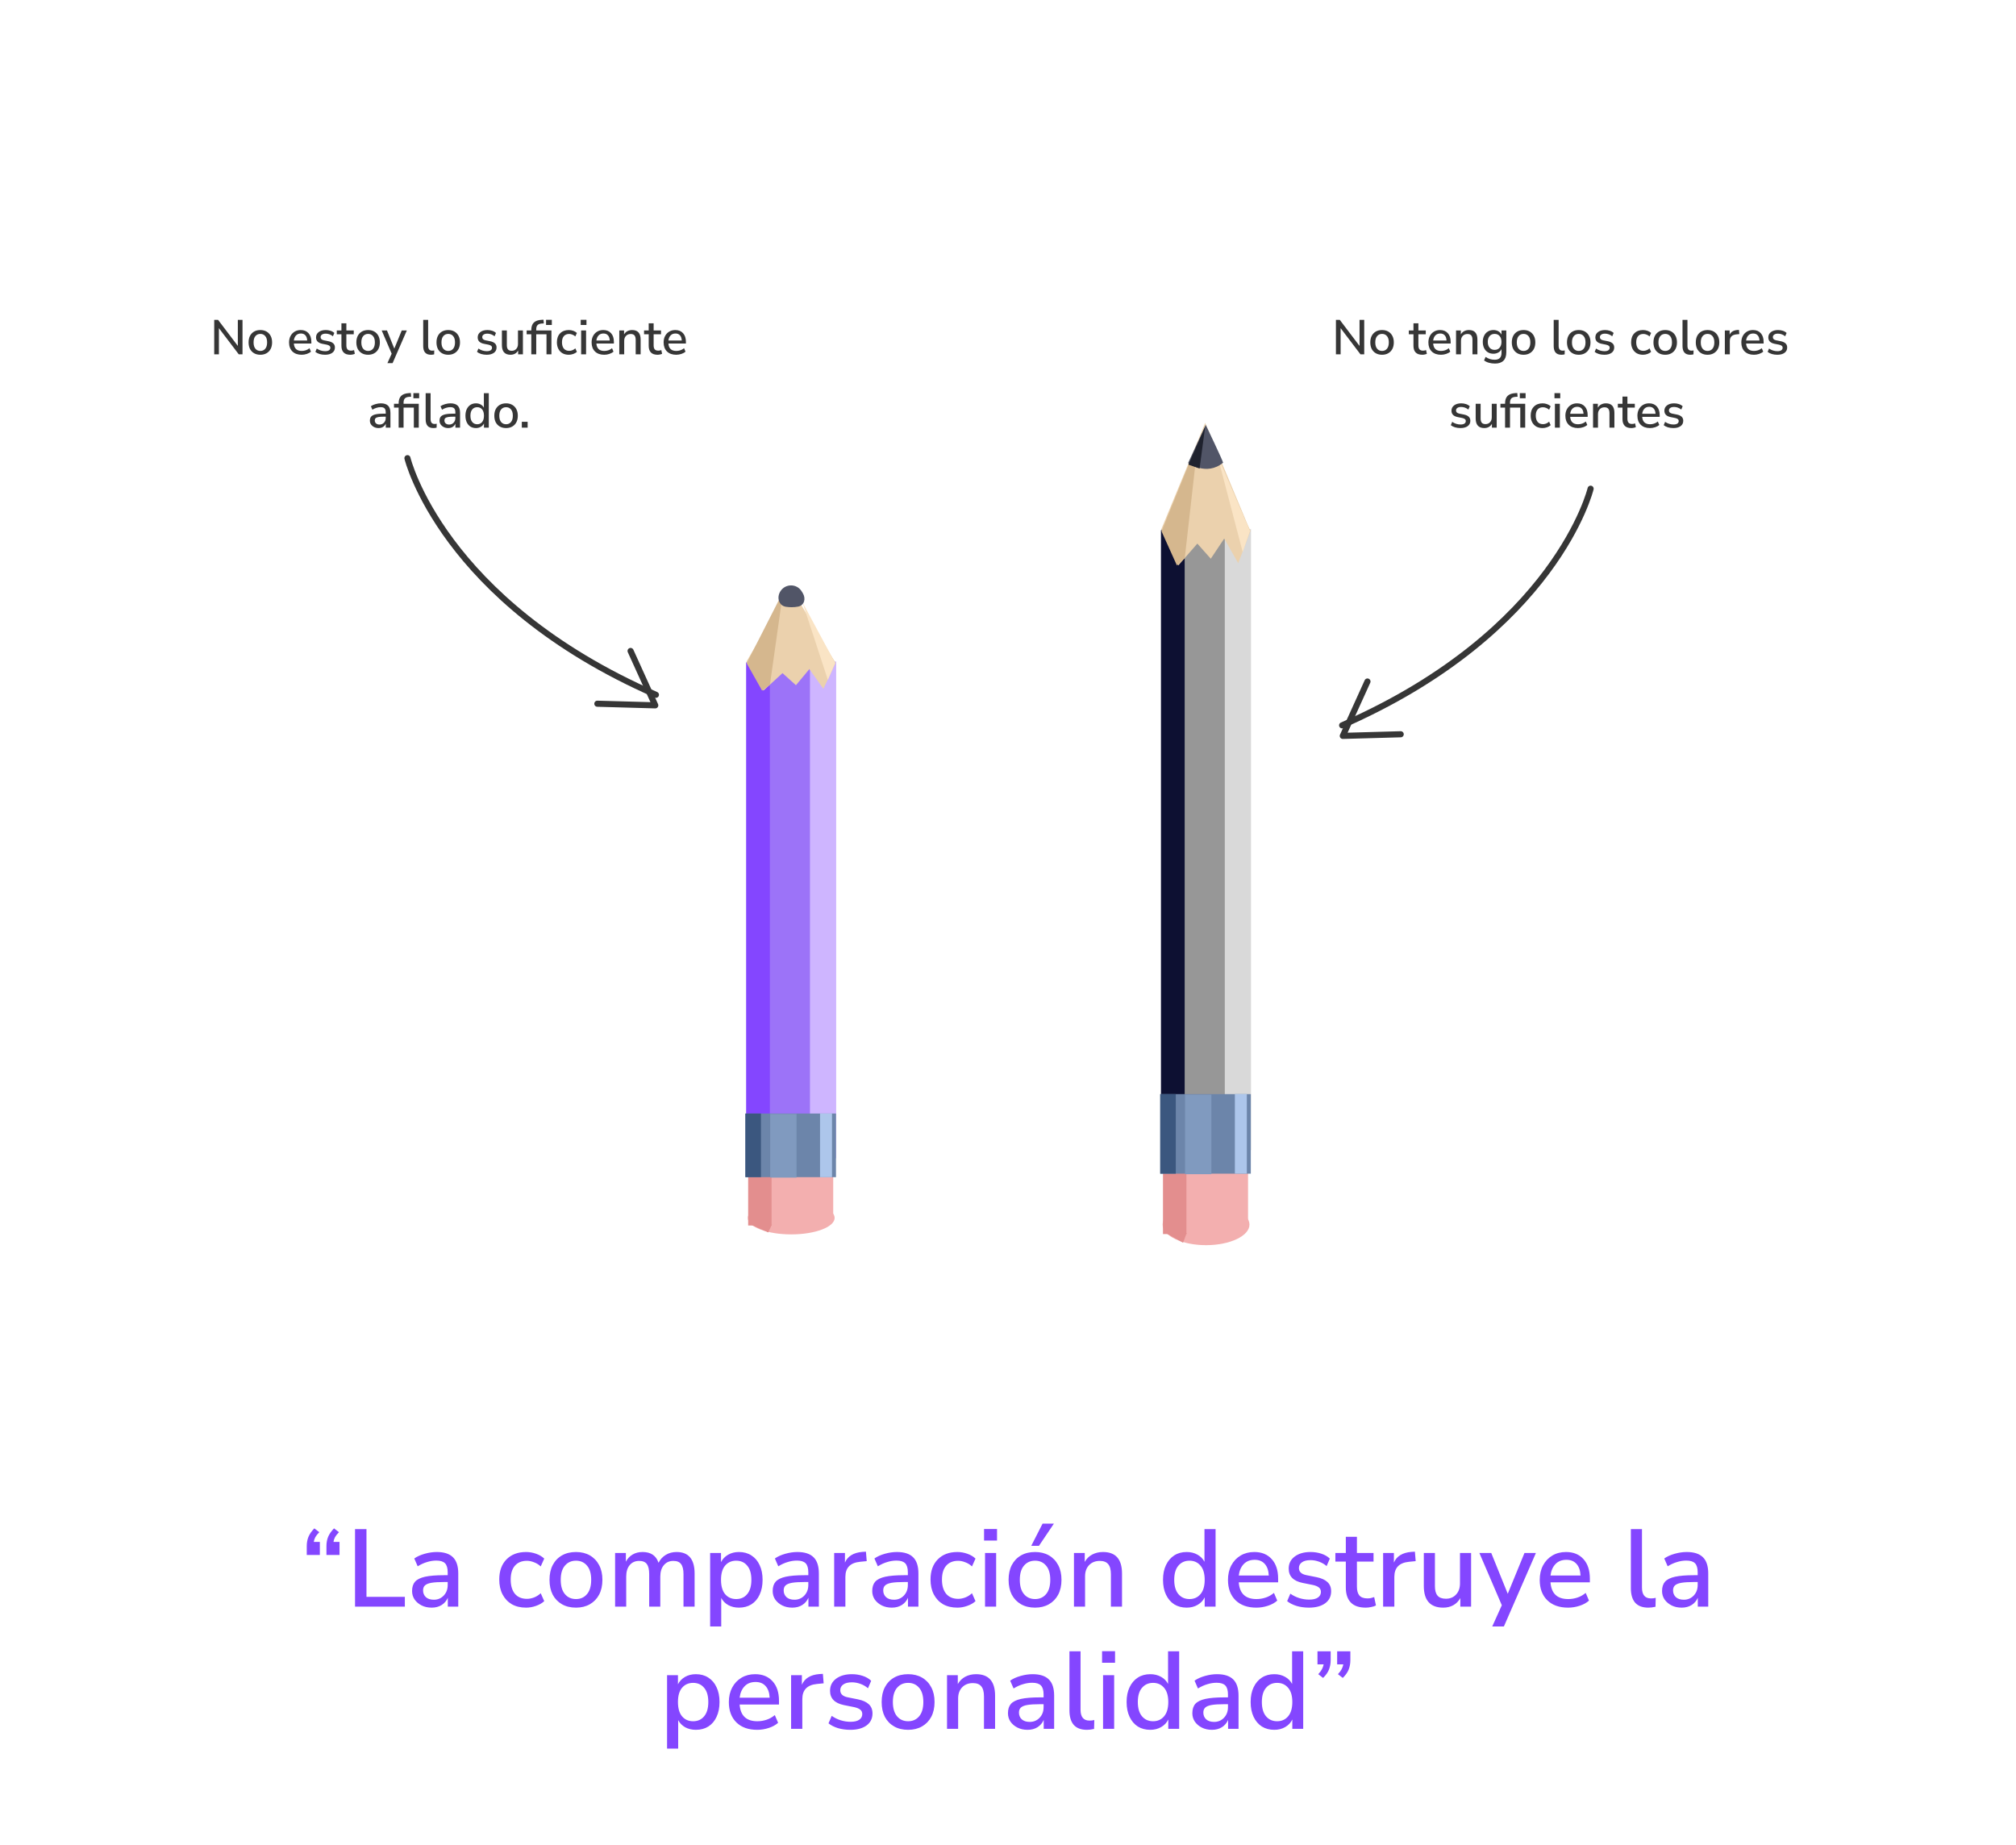 <svg width="330" height="302" viewBox="0 0 330 302" fill="none" xmlns="http://www.w3.org/2000/svg">
<path d="M50.213 254.54V253.082C50.213 252.542 50.303 252.044 50.483 251.588C50.675 251.12 50.999 250.652 51.455 250.184L52.265 250.814C51.977 251.102 51.761 251.372 51.617 251.624C51.485 251.876 51.401 252.134 51.365 252.398H52.355V254.54H50.213ZM53.435 254.54V253.082C53.435 252.542 53.525 252.044 53.705 251.588C53.897 251.12 54.221 250.652 54.677 250.184L55.487 250.814C55.199 251.102 54.983 251.372 54.839 251.624C54.707 251.876 54.623 252.134 54.587 252.398H55.577V254.54H53.435ZM58.116 263V250.31H59.988V261.398H66.27V263H58.116ZM70.657 263.162C70.045 263.162 69.499 263.042 69.019 262.802C68.539 262.562 68.155 262.238 67.867 261.83C67.591 261.422 67.453 260.96 67.453 260.444C67.453 259.796 67.615 259.286 67.939 258.914C68.275 258.542 68.821 258.272 69.577 258.104C70.345 257.936 71.377 257.852 72.673 257.852H73.285V257.384C73.285 256.7 73.141 256.208 72.853 255.908C72.565 255.608 72.091 255.458 71.431 255.458C70.927 255.458 70.423 255.536 69.919 255.692C69.415 255.836 68.899 256.07 68.371 256.394L67.813 255.116C68.269 254.792 68.839 254.534 69.523 254.342C70.207 254.15 70.861 254.054 71.485 254.054C72.685 254.054 73.573 254.342 74.149 254.918C74.725 255.482 75.013 256.37 75.013 257.582V263H73.303V261.542C73.087 262.046 72.751 262.442 72.295 262.73C71.839 263.018 71.293 263.162 70.657 263.162ZM71.017 261.866C71.665 261.866 72.205 261.638 72.637 261.182C73.069 260.726 73.285 260.15 73.285 259.454V258.968H72.691C71.815 258.968 71.125 259.01 70.621 259.094C70.129 259.178 69.775 259.322 69.559 259.526C69.355 259.718 69.253 259.988 69.253 260.336C69.253 260.792 69.409 261.164 69.721 261.452C70.033 261.728 70.465 261.866 71.017 261.866ZM86.116 263.162C85.216 263.162 84.436 262.976 83.776 262.604C83.128 262.22 82.624 261.686 82.264 261.002C81.904 260.306 81.724 259.49 81.724 258.554C81.724 257.162 82.12 256.064 82.912 255.26C83.704 254.456 84.772 254.054 86.116 254.054C86.668 254.054 87.214 254.15 87.754 254.342C88.294 254.534 88.738 254.798 89.086 255.134L88.51 256.412C88.174 256.1 87.802 255.872 87.394 255.728C86.998 255.572 86.62 255.494 86.26 255.494C85.408 255.494 84.748 255.764 84.28 256.304C83.824 256.832 83.596 257.588 83.596 258.572C83.596 259.556 83.824 260.33 84.28 260.894C84.748 261.446 85.408 261.722 86.26 261.722C86.62 261.722 86.998 261.65 87.394 261.506C87.802 261.35 88.174 261.116 88.51 260.804L89.086 262.1C88.738 262.424 88.288 262.682 87.736 262.874C87.196 263.066 86.656 263.162 86.116 263.162ZM94.288 263.162C93.4 263.162 92.632 262.976 91.984 262.604C91.336 262.232 90.832 261.71 90.472 261.038C90.124 260.354 89.95 259.544 89.95 258.608C89.95 257.672 90.124 256.868 90.472 256.196C90.832 255.512 91.336 254.984 91.984 254.612C92.632 254.24 93.4 254.054 94.288 254.054C95.152 254.054 95.908 254.24 96.556 254.612C97.204 254.984 97.708 255.512 98.068 256.196C98.428 256.868 98.608 257.672 98.608 258.608C98.608 259.544 98.428 260.354 98.068 261.038C97.708 261.71 97.204 262.232 96.556 262.604C95.908 262.976 95.152 263.162 94.288 263.162ZM94.288 261.758C95.032 261.758 95.632 261.488 96.088 260.948C96.544 260.408 96.772 259.628 96.772 258.608C96.772 257.588 96.544 256.814 96.088 256.286C95.632 255.746 95.032 255.476 94.288 255.476C93.532 255.476 92.926 255.746 92.47 256.286C92.014 256.814 91.786 257.588 91.786 258.608C91.786 259.628 92.014 260.408 92.47 260.948C92.926 261.488 93.532 261.758 94.288 261.758ZM100.686 263V254.216H102.45V255.638C102.714 255.134 103.08 254.744 103.548 254.468C104.016 254.192 104.562 254.054 105.186 254.054C106.53 254.054 107.4 254.642 107.796 255.818C108.072 255.266 108.468 254.834 108.984 254.522C109.5 254.21 110.088 254.054 110.748 254.054C112.716 254.054 113.7 255.23 113.7 257.582V263H111.882V257.672C111.882 256.928 111.75 256.382 111.486 256.034C111.234 255.686 110.814 255.512 110.226 255.512C109.566 255.512 109.044 255.746 108.66 256.214C108.276 256.67 108.084 257.294 108.084 258.086V263H106.266V257.672C106.266 256.928 106.14 256.382 105.888 256.034C105.636 255.686 105.216 255.512 104.628 255.512C103.968 255.512 103.446 255.746 103.062 256.214C102.69 256.67 102.504 257.294 102.504 258.086V263H100.686ZM116.242 266.24V254.216H118.024V255.71C118.276 255.206 118.66 254.804 119.176 254.504C119.692 254.204 120.286 254.054 120.958 254.054C121.738 254.054 122.416 254.24 122.992 254.612C123.58 254.984 124.03 255.512 124.342 256.196C124.666 256.868 124.828 257.672 124.828 258.608C124.828 259.544 124.666 260.354 124.342 261.038C124.03 261.722 123.58 262.25 122.992 262.622C122.416 262.982 121.738 263.162 120.958 263.162C120.31 263.162 119.728 263.024 119.212 262.748C118.708 262.46 118.324 262.07 118.06 261.578V266.24H116.242ZM120.508 261.758C121.264 261.758 121.864 261.488 122.308 260.948C122.764 260.408 122.992 259.628 122.992 258.608C122.992 257.588 122.764 256.814 122.308 256.286C121.864 255.746 121.264 255.476 120.508 255.476C119.752 255.476 119.146 255.746 118.69 256.286C118.246 256.814 118.024 257.588 118.024 258.608C118.024 259.628 118.246 260.408 118.69 260.948C119.146 261.488 119.752 261.758 120.508 261.758ZM129.685 263.162C129.073 263.162 128.527 263.042 128.047 262.802C127.567 262.562 127.183 262.238 126.895 261.83C126.619 261.422 126.481 260.96 126.481 260.444C126.481 259.796 126.643 259.286 126.967 258.914C127.303 258.542 127.849 258.272 128.605 258.104C129.373 257.936 130.405 257.852 131.701 257.852H132.313V257.384C132.313 256.7 132.169 256.208 131.881 255.908C131.593 255.608 131.119 255.458 130.459 255.458C129.955 255.458 129.451 255.536 128.947 255.692C128.443 255.836 127.927 256.07 127.399 256.394L126.841 255.116C127.297 254.792 127.867 254.534 128.551 254.342C129.235 254.15 129.889 254.054 130.513 254.054C131.713 254.054 132.601 254.342 133.177 254.918C133.753 255.482 134.041 256.37 134.041 257.582V263H132.331V261.542C132.115 262.046 131.779 262.442 131.323 262.73C130.867 263.018 130.321 263.162 129.685 263.162ZM130.045 261.866C130.693 261.866 131.233 261.638 131.665 261.182C132.097 260.726 132.313 260.15 132.313 259.454V258.968H131.719C130.843 258.968 130.153 259.01 129.649 259.094C129.157 259.178 128.803 259.322 128.587 259.526C128.383 259.718 128.281 259.988 128.281 260.336C128.281 260.792 128.437 261.164 128.749 261.452C129.061 261.728 129.493 261.866 130.045 261.866ZM136.545 263V254.216H138.309V255.782C138.765 254.738 139.713 254.156 141.153 254.036L141.747 254L141.873 255.548L140.775 255.656C139.179 255.812 138.381 256.634 138.381 258.122V263H136.545ZM145.98 263.162C145.368 263.162 144.822 263.042 144.342 262.802C143.862 262.562 143.478 262.238 143.19 261.83C142.914 261.422 142.776 260.96 142.776 260.444C142.776 259.796 142.938 259.286 143.262 258.914C143.598 258.542 144.144 258.272 144.9 258.104C145.668 257.936 146.7 257.852 147.996 257.852H148.608V257.384C148.608 256.7 148.464 256.208 148.176 255.908C147.888 255.608 147.414 255.458 146.754 255.458C146.25 255.458 145.746 255.536 145.242 255.692C144.738 255.836 144.222 256.07 143.694 256.394L143.136 255.116C143.592 254.792 144.162 254.534 144.846 254.342C145.53 254.15 146.184 254.054 146.808 254.054C148.008 254.054 148.896 254.342 149.472 254.918C150.048 255.482 150.336 256.37 150.336 257.582V263H148.626V261.542C148.41 262.046 148.074 262.442 147.618 262.73C147.162 263.018 146.616 263.162 145.98 263.162ZM146.34 261.866C146.988 261.866 147.528 261.638 147.96 261.182C148.392 260.726 148.608 260.15 148.608 259.454V258.968H148.014C147.138 258.968 146.448 259.01 145.944 259.094C145.452 259.178 145.098 259.322 144.882 259.526C144.678 259.718 144.576 259.988 144.576 260.336C144.576 260.792 144.732 261.164 145.044 261.452C145.356 261.728 145.788 261.866 146.34 261.866ZM156.71 263.162C155.81 263.162 155.03 262.976 154.37 262.604C153.722 262.22 153.218 261.686 152.858 261.002C152.498 260.306 152.318 259.49 152.318 258.554C152.318 257.162 152.714 256.064 153.506 255.26C154.298 254.456 155.366 254.054 156.71 254.054C157.262 254.054 157.808 254.15 158.348 254.342C158.888 254.534 159.332 254.798 159.68 255.134L159.104 256.412C158.768 256.1 158.396 255.872 157.988 255.728C157.592 255.572 157.214 255.494 156.854 255.494C156.002 255.494 155.342 255.764 154.874 256.304C154.418 256.832 154.19 257.588 154.19 258.572C154.19 259.556 154.418 260.33 154.874 260.894C155.342 261.446 156.002 261.722 156.854 261.722C157.214 261.722 157.592 261.65 157.988 261.506C158.396 261.35 158.768 261.116 159.104 260.804L159.68 262.1C159.332 262.424 158.882 262.682 158.33 262.874C157.79 263.066 157.25 263.162 156.71 263.162ZM161.08 252.182V250.292H163.204V252.182H161.08ZM161.242 263V254.216H163.06V263H161.242ZM169.435 263.162C168.547 263.162 167.779 262.976 167.131 262.604C166.483 262.232 165.979 261.71 165.619 261.038C165.271 260.354 165.097 259.544 165.097 258.608C165.097 257.672 165.271 256.868 165.619 256.196C165.979 255.512 166.483 254.984 167.131 254.612C167.779 254.24 168.547 254.054 169.435 254.054C170.299 254.054 171.055 254.24 171.703 254.612C172.351 254.984 172.855 255.512 173.215 256.196C173.575 256.868 173.755 257.672 173.755 258.608C173.755 259.544 173.575 260.354 173.215 261.038C172.855 261.71 172.351 262.232 171.703 262.604C171.055 262.976 170.299 263.162 169.435 263.162ZM169.435 261.758C170.179 261.758 170.779 261.488 171.235 260.948C171.691 260.408 171.919 259.628 171.919 258.608C171.919 257.588 171.691 256.814 171.235 256.286C170.779 255.746 170.179 255.476 169.435 255.476C168.679 255.476 168.073 255.746 167.617 256.286C167.161 256.814 166.933 257.588 166.933 258.608C166.933 259.628 167.161 260.408 167.617 260.948C168.073 261.488 168.679 261.758 169.435 261.758ZM168.805 253.046L170.659 249.41H172.513L170.065 253.046H168.805ZM175.797 263V254.216H177.561V255.674C177.861 255.146 178.269 254.744 178.785 254.468C179.313 254.192 179.901 254.054 180.549 254.054C182.625 254.054 183.663 255.23 183.663 257.582V263H181.845V257.69C181.845 256.934 181.695 256.382 181.395 256.034C181.107 255.686 180.651 255.512 180.027 255.512C179.295 255.512 178.707 255.746 178.263 256.214C177.831 256.67 177.615 257.276 177.615 258.032V263H175.797ZM194.244 263.162C193.476 263.162 192.798 262.982 192.21 262.622C191.634 262.25 191.184 261.722 190.86 261.038C190.536 260.354 190.374 259.544 190.374 258.608C190.374 257.672 190.536 256.868 190.86 256.196C191.184 255.512 191.634 254.984 192.21 254.612C192.786 254.24 193.464 254.054 194.244 254.054C194.904 254.054 195.492 254.198 196.008 254.486C196.524 254.774 196.908 255.164 197.16 255.656V250.31H198.978V263H197.196V261.47C196.944 261.998 196.554 262.412 196.026 262.712C195.51 263.012 194.916 263.162 194.244 263.162ZM194.712 261.758C195.456 261.758 196.056 261.488 196.512 260.948C196.968 260.408 197.196 259.628 197.196 258.608C197.196 257.588 196.968 256.814 196.512 256.286C196.056 255.746 195.456 255.476 194.712 255.476C193.956 255.476 193.35 255.746 192.894 256.286C192.438 256.814 192.21 257.588 192.21 258.608C192.21 259.628 192.438 260.408 192.894 260.948C193.35 261.488 193.956 261.758 194.712 261.758ZM205.653 263.162C204.213 263.162 203.079 262.76 202.251 261.956C201.423 261.14 201.009 260.03 201.009 258.626C201.009 257.726 201.189 256.934 201.549 256.25C201.921 255.554 202.431 255.014 203.079 254.63C203.727 254.246 204.471 254.054 205.311 254.054C206.523 254.054 207.477 254.444 208.173 255.224C208.869 255.992 209.217 257.054 209.217 258.41V259.022H202.773C202.905 260.846 203.871 261.758 205.671 261.758C206.175 261.758 206.667 261.68 207.147 261.524C207.639 261.368 208.101 261.11 208.533 260.75L209.073 262.01C208.677 262.37 208.167 262.652 207.543 262.856C206.919 263.06 206.289 263.162 205.653 263.162ZM205.383 255.332C204.627 255.332 204.027 255.566 203.583 256.034C203.139 256.502 202.869 257.126 202.773 257.906H207.687C207.651 257.09 207.435 256.46 207.039 256.016C206.643 255.56 206.091 255.332 205.383 255.332ZM214.277 263.162C213.557 263.162 212.885 263.072 212.261 262.892C211.637 262.7 211.115 262.436 210.695 262.1L211.217 260.876C211.661 261.188 212.147 261.428 212.675 261.596C213.215 261.764 213.755 261.848 214.295 261.848C214.931 261.848 215.411 261.734 215.735 261.506C216.059 261.278 216.221 260.972 216.221 260.588C216.221 260.276 216.113 260.036 215.897 259.868C215.681 259.688 215.357 259.55 214.925 259.454L213.215 259.112C211.703 258.8 210.947 258.02 210.947 256.772C210.947 255.944 211.277 255.284 211.937 254.792C212.597 254.3 213.461 254.054 214.529 254.054C215.141 254.054 215.723 254.144 216.275 254.324C216.839 254.504 217.307 254.774 217.679 255.134L217.157 256.358C216.797 256.046 216.383 255.806 215.915 255.638C215.447 255.47 214.985 255.386 214.529 255.386C213.905 255.386 213.431 255.506 213.107 255.746C212.783 255.974 212.621 256.286 212.621 256.682C212.621 257.282 213.017 257.666 213.809 257.834L215.519 258.176C216.299 258.332 216.887 258.596 217.283 258.968C217.691 259.34 217.895 259.844 217.895 260.48C217.895 261.32 217.565 261.98 216.905 262.46C216.245 262.928 215.369 263.162 214.277 263.162ZM223.574 263.162C222.47 263.162 221.648 262.88 221.108 262.316C220.568 261.752 220.298 260.936 220.298 259.868V255.62H218.588V254.216H220.298V251.57H222.116V254.216H224.834V255.62H222.116V259.724C222.116 260.36 222.248 260.84 222.512 261.164C222.788 261.488 223.232 261.65 223.844 261.65C224.036 261.65 224.222 261.632 224.402 261.596C224.582 261.548 224.762 261.494 224.942 261.434L225.23 262.802C225.05 262.91 224.798 262.994 224.474 263.054C224.162 263.126 223.862 263.162 223.574 263.162ZM226.404 263V254.216H228.168V255.782C228.624 254.738 229.572 254.156 231.012 254.036L231.606 254L231.732 255.548L230.634 255.656C229.038 255.812 228.24 256.634 228.24 258.122V263H226.404ZM236.251 263.162C234.127 263.162 233.065 261.98 233.065 259.616V254.216H234.883V259.634C234.883 260.342 235.027 260.864 235.315 261.2C235.603 261.536 236.059 261.704 236.683 261.704C237.367 261.704 237.919 261.476 238.339 261.02C238.771 260.564 238.987 259.952 238.987 259.184V254.216H240.805V263H239.041V261.596C238.753 262.112 238.369 262.502 237.889 262.766C237.409 263.03 236.863 263.162 236.251 263.162ZM244.267 266.24L245.833 262.766L242.161 254.216H244.105L246.805 260.894L249.541 254.216H251.413L246.175 266.24H244.267ZM256.682 263.162C255.242 263.162 254.108 262.76 253.28 261.956C252.452 261.14 252.038 260.03 252.038 258.626C252.038 257.726 252.218 256.934 252.578 256.25C252.95 255.554 253.46 255.014 254.108 254.63C254.756 254.246 255.5 254.054 256.34 254.054C257.552 254.054 258.506 254.444 259.202 255.224C259.898 255.992 260.246 257.054 260.246 258.41V259.022H253.802C253.934 260.846 254.9 261.758 256.7 261.758C257.204 261.758 257.696 261.68 258.176 261.524C258.668 261.368 259.13 261.11 259.562 260.75L260.102 262.01C259.706 262.37 259.196 262.652 258.572 262.856C257.948 263.06 257.318 263.162 256.682 263.162ZM256.412 255.332C255.656 255.332 255.056 255.566 254.612 256.034C254.168 256.502 253.898 257.126 253.802 257.906H258.716C258.68 257.09 258.464 256.46 258.068 256.016C257.672 255.56 257.12 255.332 256.412 255.332ZM269.819 263.162C268.859 263.162 268.139 262.892 267.659 262.352C267.191 261.812 266.957 261.02 266.957 259.976V250.31H268.775V259.868C268.775 261.056 269.261 261.65 270.233 261.65C270.377 261.65 270.509 261.644 270.629 261.632C270.761 261.62 270.893 261.596 271.025 261.56L270.989 263.018C270.581 263.114 270.191 263.162 269.819 263.162ZM275.267 263.162C274.655 263.162 274.109 263.042 273.629 262.802C273.149 262.562 272.765 262.238 272.477 261.83C272.201 261.422 272.063 260.96 272.063 260.444C272.063 259.796 272.225 259.286 272.549 258.914C272.885 258.542 273.431 258.272 274.187 258.104C274.955 257.936 275.987 257.852 277.283 257.852H277.895V257.384C277.895 256.7 277.751 256.208 277.463 255.908C277.175 255.608 276.701 255.458 276.041 255.458C275.537 255.458 275.033 255.536 274.529 255.692C274.025 255.836 273.509 256.07 272.981 256.394L272.423 255.116C272.879 254.792 273.449 254.534 274.133 254.342C274.817 254.15 275.471 254.054 276.095 254.054C277.295 254.054 278.183 254.342 278.759 254.918C279.335 255.482 279.623 256.37 279.623 257.582V263H277.913V261.542C277.697 262.046 277.361 262.442 276.905 262.73C276.449 263.018 275.903 263.162 275.267 263.162ZM275.627 261.866C276.275 261.866 276.815 261.638 277.247 261.182C277.679 260.726 277.895 260.15 277.895 259.454V258.968H277.301C276.425 258.968 275.735 259.01 275.231 259.094C274.739 259.178 274.385 259.322 274.169 259.526C273.965 259.718 273.863 259.988 273.863 260.336C273.863 260.792 274.019 261.164 274.331 261.452C274.643 261.728 275.075 261.866 275.627 261.866ZM109.193 286.24V274.216H110.975V275.71C111.227 275.206 111.611 274.804 112.127 274.504C112.643 274.204 113.237 274.054 113.909 274.054C114.689 274.054 115.367 274.24 115.943 274.612C116.531 274.984 116.981 275.512 117.293 276.196C117.617 276.868 117.779 277.672 117.779 278.608C117.779 279.544 117.617 280.354 117.293 281.038C116.981 281.722 116.531 282.25 115.943 282.622C115.367 282.982 114.689 283.162 113.909 283.162C113.261 283.162 112.679 283.024 112.163 282.748C111.659 282.46 111.275 282.07 111.011 281.578V286.24H109.193ZM113.459 281.758C114.215 281.758 114.815 281.488 115.259 280.948C115.715 280.408 115.943 279.628 115.943 278.608C115.943 277.588 115.715 276.814 115.259 276.286C114.815 275.746 114.215 275.476 113.459 275.476C112.703 275.476 112.097 275.746 111.641 276.286C111.197 276.814 110.975 277.588 110.975 278.608C110.975 279.628 111.197 280.408 111.641 280.948C112.097 281.488 112.703 281.758 113.459 281.758ZM123.95 283.162C122.51 283.162 121.376 282.76 120.548 281.956C119.72 281.14 119.306 280.03 119.306 278.626C119.306 277.726 119.486 276.934 119.846 276.25C120.218 275.554 120.728 275.014 121.376 274.63C122.024 274.246 122.768 274.054 123.608 274.054C124.82 274.054 125.774 274.444 126.47 275.224C127.166 275.992 127.514 277.054 127.514 278.41V279.022H121.07C121.202 280.846 122.168 281.758 123.968 281.758C124.472 281.758 124.964 281.68 125.444 281.524C125.936 281.368 126.398 281.11 126.83 280.75L127.37 282.01C126.974 282.37 126.464 282.652 125.84 282.856C125.216 283.06 124.586 283.162 123.95 283.162ZM123.68 275.332C122.924 275.332 122.324 275.566 121.88 276.034C121.436 276.502 121.166 277.126 121.07 277.906H125.984C125.948 277.09 125.732 276.46 125.336 276.016C124.94 275.56 124.388 275.332 123.68 275.332ZM129.496 283V274.216H131.26V275.782C131.716 274.738 132.664 274.156 134.104 274.036L134.698 274L134.824 275.548L133.726 275.656C132.13 275.812 131.332 276.634 131.332 278.122V283H129.496ZM139.201 283.162C138.481 283.162 137.809 283.072 137.185 282.892C136.561 282.7 136.039 282.436 135.619 282.1L136.141 280.876C136.585 281.188 137.071 281.428 137.599 281.596C138.139 281.764 138.679 281.848 139.219 281.848C139.855 281.848 140.335 281.734 140.659 281.506C140.983 281.278 141.145 280.972 141.145 280.588C141.145 280.276 141.037 280.036 140.821 279.868C140.605 279.688 140.281 279.55 139.849 279.454L138.139 279.112C136.627 278.8 135.871 278.02 135.871 276.772C135.871 275.944 136.201 275.284 136.861 274.792C137.521 274.3 138.385 274.054 139.453 274.054C140.065 274.054 140.647 274.144 141.199 274.324C141.763 274.504 142.231 274.774 142.603 275.134L142.081 276.358C141.721 276.046 141.307 275.806 140.839 275.638C140.371 275.47 139.909 275.386 139.453 275.386C138.829 275.386 138.355 275.506 138.031 275.746C137.707 275.974 137.545 276.286 137.545 276.682C137.545 277.282 137.941 277.666 138.733 277.834L140.443 278.176C141.223 278.332 141.811 278.596 142.207 278.968C142.615 279.34 142.819 279.844 142.819 280.48C142.819 281.32 142.489 281.98 141.829 282.46C141.169 282.928 140.293 283.162 139.201 283.162ZM148.657 283.162C147.769 283.162 147.001 282.976 146.353 282.604C145.705 282.232 145.201 281.71 144.841 281.038C144.493 280.354 144.319 279.544 144.319 278.608C144.319 277.672 144.493 276.868 144.841 276.196C145.201 275.512 145.705 274.984 146.353 274.612C147.001 274.24 147.769 274.054 148.657 274.054C149.521 274.054 150.277 274.24 150.925 274.612C151.573 274.984 152.077 275.512 152.437 276.196C152.797 276.868 152.977 277.672 152.977 278.608C152.977 279.544 152.797 280.354 152.437 281.038C152.077 281.71 151.573 282.232 150.925 282.604C150.277 282.976 149.521 283.162 148.657 283.162ZM148.657 281.758C149.401 281.758 150.001 281.488 150.457 280.948C150.913 280.408 151.141 279.628 151.141 278.608C151.141 277.588 150.913 276.814 150.457 276.286C150.001 275.746 149.401 275.476 148.657 275.476C147.901 275.476 147.295 275.746 146.839 276.286C146.383 276.814 146.155 277.588 146.155 278.608C146.155 279.628 146.383 280.408 146.839 280.948C147.295 281.488 147.901 281.758 148.657 281.758ZM155.019 283V274.216H156.783V275.674C157.083 275.146 157.491 274.744 158.007 274.468C158.535 274.192 159.123 274.054 159.771 274.054C161.847 274.054 162.885 275.23 162.885 277.582V283H161.067V277.69C161.067 276.934 160.917 276.382 160.617 276.034C160.329 275.686 159.873 275.512 159.249 275.512C158.517 275.512 157.929 275.746 157.485 276.214C157.053 276.67 156.837 277.276 156.837 278.032V283H155.019ZM168.198 283.162C167.586 283.162 167.04 283.042 166.56 282.802C166.08 282.562 165.696 282.238 165.408 281.83C165.132 281.422 164.994 280.96 164.994 280.444C164.994 279.796 165.156 279.286 165.48 278.914C165.816 278.542 166.362 278.272 167.118 278.104C167.886 277.936 168.918 277.852 170.214 277.852H170.826V277.384C170.826 276.7 170.682 276.208 170.394 275.908C170.106 275.608 169.632 275.458 168.972 275.458C168.468 275.458 167.964 275.536 167.46 275.692C166.956 275.836 166.44 276.07 165.912 276.394L165.354 275.116C165.81 274.792 166.38 274.534 167.064 274.342C167.748 274.15 168.402 274.054 169.026 274.054C170.226 274.054 171.114 274.342 171.69 274.918C172.266 275.482 172.554 276.37 172.554 277.582V283H170.844V281.542C170.628 282.046 170.292 282.442 169.836 282.73C169.38 283.018 168.834 283.162 168.198 283.162ZM168.558 281.866C169.206 281.866 169.746 281.638 170.178 281.182C170.61 280.726 170.826 280.15 170.826 279.454V278.968H170.232C169.356 278.968 168.666 279.01 168.162 279.094C167.67 279.178 167.316 279.322 167.1 279.526C166.896 279.718 166.794 279.988 166.794 280.336C166.794 280.792 166.95 281.164 167.262 281.452C167.574 281.728 168.006 281.866 168.558 281.866ZM177.92 283.162C176.96 283.162 176.24 282.892 175.76 282.352C175.292 281.812 175.058 281.02 175.058 279.976V270.31H176.876V279.868C176.876 281.056 177.362 281.65 178.334 281.65C178.478 281.65 178.61 281.644 178.73 281.632C178.862 281.62 178.994 281.596 179.126 281.56L179.09 283.018C178.682 283.114 178.292 283.162 177.92 283.162ZM180.398 272.182V270.292H182.522V272.182H180.398ZM180.56 283V274.216H182.378V283H180.56ZM188.285 283.162C187.517 283.162 186.839 282.982 186.251 282.622C185.675 282.25 185.225 281.722 184.901 281.038C184.577 280.354 184.415 279.544 184.415 278.608C184.415 277.672 184.577 276.868 184.901 276.196C185.225 275.512 185.675 274.984 186.251 274.612C186.827 274.24 187.505 274.054 188.285 274.054C188.945 274.054 189.533 274.198 190.049 274.486C190.565 274.774 190.949 275.164 191.201 275.656V270.31H193.019V283H191.237V281.47C190.985 281.998 190.595 282.412 190.067 282.712C189.551 283.012 188.957 283.162 188.285 283.162ZM188.753 281.758C189.497 281.758 190.097 281.488 190.553 280.948C191.009 280.408 191.237 279.628 191.237 278.608C191.237 277.588 191.009 276.814 190.553 276.286C190.097 275.746 189.497 275.476 188.753 275.476C187.997 275.476 187.391 275.746 186.935 276.286C186.479 276.814 186.251 277.588 186.251 278.608C186.251 279.628 186.479 280.408 186.935 280.948C187.391 281.488 187.997 281.758 188.753 281.758ZM198.38 283.162C197.768 283.162 197.222 283.042 196.742 282.802C196.262 282.562 195.878 282.238 195.59 281.83C195.314 281.422 195.176 280.96 195.176 280.444C195.176 279.796 195.338 279.286 195.662 278.914C195.998 278.542 196.544 278.272 197.3 278.104C198.068 277.936 199.1 277.852 200.396 277.852H201.008V277.384C201.008 276.7 200.864 276.208 200.576 275.908C200.288 275.608 199.814 275.458 199.154 275.458C198.65 275.458 198.146 275.536 197.642 275.692C197.138 275.836 196.622 276.07 196.094 276.394L195.536 275.116C195.992 274.792 196.562 274.534 197.246 274.342C197.93 274.15 198.584 274.054 199.208 274.054C200.408 274.054 201.296 274.342 201.872 274.918C202.448 275.482 202.736 276.37 202.736 277.582V283H201.026V281.542C200.81 282.046 200.474 282.442 200.018 282.73C199.562 283.018 199.016 283.162 198.38 283.162ZM198.74 281.866C199.388 281.866 199.928 281.638 200.36 281.182C200.792 280.726 201.008 280.15 201.008 279.454V278.968H200.414C199.538 278.968 198.848 279.01 198.344 279.094C197.852 279.178 197.498 279.322 197.282 279.526C197.078 279.718 196.976 279.988 196.976 280.336C196.976 280.792 197.132 281.164 197.444 281.452C197.756 281.728 198.188 281.866 198.74 281.866ZM208.588 283.162C207.82 283.162 207.142 282.982 206.554 282.622C205.978 282.25 205.528 281.722 205.204 281.038C204.88 280.354 204.718 279.544 204.718 278.608C204.718 277.672 204.88 276.868 205.204 276.196C205.528 275.512 205.978 274.984 206.554 274.612C207.13 274.24 207.808 274.054 208.588 274.054C209.248 274.054 209.836 274.198 210.352 274.486C210.868 274.774 211.252 275.164 211.504 275.656V270.31H213.322V283H211.54V281.47C211.288 281.998 210.898 282.412 210.37 282.712C209.854 283.012 209.26 283.162 208.588 283.162ZM209.056 281.758C209.8 281.758 210.4 281.488 210.856 280.948C211.312 280.408 211.54 279.628 211.54 278.608C211.54 277.588 211.312 276.814 210.856 276.286C210.4 275.746 209.8 275.476 209.056 275.476C208.3 275.476 207.694 275.746 207.238 276.286C206.782 276.814 206.554 277.588 206.554 278.608C206.554 279.628 206.782 280.408 207.238 280.948C207.694 281.488 208.3 281.758 209.056 281.758ZM216.577 274.666L215.785 274.054C216.061 273.754 216.265 273.478 216.397 273.226C216.529 272.974 216.619 272.716 216.667 272.452H215.659V270.31H217.819V271.768C217.819 272.308 217.729 272.812 217.549 273.28C217.369 273.748 217.045 274.21 216.577 274.666ZM219.799 274.666L219.007 274.054C219.283 273.754 219.487 273.478 219.619 273.226C219.751 272.974 219.841 272.716 219.889 272.452H218.881V270.31H221.041V271.768C221.041 272.308 220.951 272.812 220.771 273.28C220.591 273.748 220.267 274.21 219.799 274.666Z" fill="#8446FF"/>
<mask id="mask0_1831_18" style="mask-type:luminance" maskUnits="userSpaceOnUse" x="64" y="0" width="220" height="220">
<path d="M64 220L284 220L284 1.52588e-05L64 5.05682e-05L64 220Z" fill="white"/>
</mask>
<g mask="url(#mask0_1831_18)">
<path d="M197.418 203.827C193.495 203.827 190.309 202.315 190.309 200.452C190.309 198.589 193.495 197.076 197.418 197.076C201.342 197.076 204.527 198.589 204.527 200.452C204.527 202.315 201.342 203.827 197.418 203.827Z" fill="#F3AFAF"/>
<path d="M190.579 200.176L190.579 188.037L204.293 188.037L204.293 200.176L190.579 200.176Z" fill="#F3AFAF"/>
<path d="M190.37 202.009L190.37 187.982L194.206 187.982L194.206 202.009L190.37 202.009Z" fill="#E38E8E"/>
<path d="M193.656 203.431L194.252 201.826L190.722 201.781L193.656 203.431Z" fill="#E38E8E"/>
<path d="M190.132 188.26L190.132 86.614L204.441 86.614L204.441 188.26L190.132 188.26Z" fill="#979797"/>
<path d="M200.488 188.259L200.488 86.613L204.779 86.613L204.779 188.259L200.488 188.259Z" fill="#D9D9D9"/>
<path d="M190.038 188.442L190.038 86.796L193.921 86.796L193.921 188.442L190.038 188.442Z" fill="#0D1032"/>
<path d="M189.959 192.118L189.959 179.095L204.747 179.094L204.747 192.118L189.959 192.118Z" fill="#6C85AA"/>
<path d="M189.904 192.118L189.904 179.095L192.464 179.094L192.464 192.118L189.904 192.118Z" fill="#3B577F"/>
<path d="M193.978 192.209L193.978 179.186L198.29 179.186L198.29 192.209L193.978 192.209Z" fill="#809ABF"/>
<path d="M202.136 192.117L202.136 179.094L204.095 179.094L204.095 192.117L202.136 192.117Z" fill="#ADC6EB"/>
<path d="M197.279 69.228L200.902 77.916L204.524 86.605L197.305 86.626L190.085 86.647L193.682 77.937L197.279 69.228Z" fill="#EBD1AD"/>
<path d="M192.876 92.559L195.993 88.984L198.193 91.459L200.393 88.159L202.685 92.192L204.701 86.876L203.235 84.309L192.876 83.117L190.126 86.692L192.876 92.559Z" fill="#EBD1AD"/>
<path d="M192.649 92.559L193.932 91.367L196.086 72.347L190.128 86.967L192.649 92.559Z" fill="#D5B78E"/>
<path d="M203.419 90.359L204.61 86.921L199.248 74.455L203.419 90.359Z" fill="#FAE4C5"/>
<path d="M194.482 75.785C194.482 75.785 197.506 77.984 200.211 75.739C200.073 75.189 197.369 69.552 197.369 69.552L194.482 75.785Z" fill="#515567"/>
<path d="M196.36 76.701L197.276 69.826L194.526 76.059L196.36 76.701Z" fill="#1F222E"/>
</g>
<path d="M35.066 58V52.36H35.698L38.93 56.624V52.36H39.698V58H39.082L35.834 53.72V58H35.066ZM42.62 58.072C42.225 58.072 41.883 57.989 41.596 57.824C41.307 57.659 41.084 57.427 40.923 57.128C40.769 56.824 40.691 56.464 40.691 56.048C40.691 55.632 40.769 55.275 40.923 54.976C41.084 54.672 41.307 54.437 41.596 54.272C41.883 54.107 42.225 54.024 42.62 54.024C43.004 54.024 43.34 54.107 43.627 54.272C43.916 54.437 44.139 54.672 44.3 54.976C44.459 55.275 44.539 55.632 44.539 56.048C44.539 56.464 44.459 56.824 44.3 57.128C44.139 57.427 43.916 57.659 43.627 57.824C43.34 57.989 43.004 58.072 42.62 58.072ZM42.62 57.448C42.95 57.448 43.217 57.328 43.419 57.088C43.622 56.848 43.724 56.501 43.724 56.048C43.724 55.595 43.622 55.251 43.419 55.016C43.217 54.776 42.95 54.656 42.62 54.656C42.283 54.656 42.014 54.776 41.812 55.016C41.609 55.251 41.508 55.595 41.508 56.048C41.508 56.501 41.609 56.848 41.812 57.088C42.014 57.328 42.283 57.448 42.62 57.448ZM49.38 58.072C48.74 58.072 48.236 57.893 47.868 57.536C47.501 57.173 47.316 56.68 47.316 56.056C47.316 55.656 47.397 55.304 47.556 55C47.722 54.691 47.949 54.451 48.236 54.28C48.525 54.109 48.855 54.024 49.228 54.024C49.767 54.024 50.191 54.197 50.501 54.544C50.81 54.885 50.965 55.357 50.965 55.96V56.232H48.1C48.159 57.043 48.589 57.448 49.389 57.448C49.612 57.448 49.831 57.413 50.044 57.344C50.263 57.275 50.468 57.16 50.66 57L50.901 57.56C50.724 57.72 50.498 57.845 50.221 57.936C49.943 58.027 49.663 58.072 49.38 58.072ZM49.261 54.592C48.925 54.592 48.658 54.696 48.461 54.904C48.263 55.112 48.143 55.389 48.1 55.736H50.285C50.269 55.373 50.172 55.093 49.996 54.896C49.821 54.693 49.575 54.592 49.261 54.592ZM53.213 58.072C52.893 58.072 52.595 58.032 52.317 57.952C52.04 57.867 51.808 57.749 51.621 57.6L51.853 57.056C52.051 57.195 52.267 57.301 52.501 57.376C52.741 57.451 52.981 57.488 53.221 57.488C53.504 57.488 53.717 57.437 53.861 57.336C54.005 57.235 54.077 57.099 54.077 56.928C54.077 56.789 54.029 56.683 53.933 56.608C53.837 56.528 53.693 56.467 53.501 56.424L52.741 56.272C52.069 56.133 51.733 55.787 51.733 55.232C51.733 54.864 51.88 54.571 52.173 54.352C52.467 54.133 52.851 54.024 53.325 54.024C53.597 54.024 53.856 54.064 54.101 54.144C54.352 54.224 54.56 54.344 54.725 54.504L54.493 55.048C54.333 54.909 54.149 54.803 53.941 54.728C53.733 54.653 53.528 54.616 53.325 54.616C53.048 54.616 52.837 54.669 52.693 54.776C52.549 54.877 52.477 55.016 52.477 55.192C52.477 55.459 52.653 55.629 53.005 55.704L53.765 55.856C54.112 55.925 54.373 56.043 54.549 56.208C54.731 56.373 54.821 56.597 54.821 56.88C54.821 57.253 54.675 57.547 54.381 57.76C54.088 57.968 53.699 58.072 53.213 58.072ZM57.345 58.072C56.855 58.072 56.489 57.947 56.249 57.696C56.009 57.445 55.889 57.083 55.889 56.608V54.72H55.129V54.096H55.889V52.92H56.697V54.096H57.905V54.72H56.697V56.544C56.697 56.827 56.756 57.04 56.873 57.184C56.996 57.328 57.193 57.4 57.465 57.4C57.551 57.4 57.633 57.392 57.713 57.376C57.793 57.355 57.873 57.331 57.953 57.304L58.081 57.912C58.001 57.96 57.889 57.997 57.745 58.024C57.607 58.056 57.473 58.072 57.345 58.072ZM60.26 58.072C59.865 58.072 59.524 57.989 59.236 57.824C58.948 57.659 58.724 57.427 58.564 57.128C58.409 56.824 58.332 56.464 58.332 56.048C58.332 55.632 58.409 55.275 58.564 54.976C58.724 54.672 58.948 54.437 59.236 54.272C59.524 54.107 59.865 54.024 60.26 54.024C60.644 54.024 60.98 54.107 61.268 54.272C61.556 54.437 61.78 54.672 61.94 54.976C62.1 55.275 62.18 55.632 62.18 56.048C62.18 56.464 62.1 56.824 61.94 57.128C61.78 57.427 61.556 57.659 61.268 57.824C60.98 57.989 60.644 58.072 60.26 58.072ZM60.26 57.448C60.591 57.448 60.857 57.328 61.06 57.088C61.263 56.848 61.364 56.501 61.364 56.048C61.364 55.595 61.263 55.251 61.06 55.016C60.857 54.776 60.591 54.656 60.26 54.656C59.924 54.656 59.655 54.776 59.452 55.016C59.249 55.251 59.148 55.595 59.148 56.048C59.148 56.501 59.249 56.848 59.452 57.088C59.655 57.328 59.924 57.448 60.26 57.448ZM63.417 59.44L64.113 57.896L62.481 54.096H63.345L64.545 57.064L65.761 54.096H66.593L64.265 59.44H63.417ZM70.547 58.072C70.12 58.072 69.8 57.952 69.587 57.712C69.379 57.472 69.275 57.12 69.275 56.656V52.36H70.083V56.608C70.083 57.136 70.299 57.4 70.731 57.4C70.795 57.4 70.854 57.397 70.907 57.392C70.966 57.387 71.024 57.376 71.083 57.36L71.067 58.008C70.886 58.051 70.712 58.072 70.547 58.072ZM73.377 58.072C72.983 58.072 72.641 57.989 72.353 57.824C72.065 57.659 71.841 57.427 71.681 57.128C71.527 56.824 71.449 56.464 71.449 56.048C71.449 55.632 71.527 55.275 71.681 54.976C71.841 54.672 72.065 54.437 72.353 54.272C72.641 54.107 72.983 54.024 73.377 54.024C73.761 54.024 74.097 54.107 74.385 54.272C74.673 54.437 74.897 54.672 75.057 54.976C75.217 55.275 75.297 55.632 75.297 56.048C75.297 56.464 75.217 56.824 75.057 57.128C74.897 57.427 74.673 57.659 74.385 57.824C74.097 57.989 73.761 58.072 73.377 58.072ZM73.377 57.448C73.708 57.448 73.975 57.328 74.177 57.088C74.38 56.848 74.481 56.501 74.481 56.048C74.481 55.595 74.38 55.251 74.177 55.016C73.975 54.776 73.708 54.656 73.377 54.656C73.041 54.656 72.772 54.776 72.569 55.016C72.367 55.251 72.265 55.595 72.265 56.048C72.265 56.501 72.367 56.848 72.569 57.088C72.772 57.328 73.041 57.448 73.377 57.448ZM79.674 58.072C79.354 58.072 79.056 58.032 78.778 57.952C78.501 57.867 78.269 57.749 78.082 57.6L78.314 57.056C78.512 57.195 78.728 57.301 78.962 57.376C79.202 57.451 79.442 57.488 79.682 57.488C79.965 57.488 80.178 57.437 80.322 57.336C80.466 57.235 80.538 57.099 80.538 56.928C80.538 56.789 80.49 56.683 80.394 56.608C80.298 56.528 80.154 56.467 79.962 56.424L79.202 56.272C78.53 56.133 78.194 55.787 78.194 55.232C78.194 54.864 78.341 54.571 78.634 54.352C78.928 54.133 79.312 54.024 79.786 54.024C80.058 54.024 80.317 54.064 80.562 54.144C80.813 54.224 81.021 54.344 81.186 54.504L80.954 55.048C80.794 54.909 80.61 54.803 80.402 54.728C80.194 54.653 79.989 54.616 79.786 54.616C79.509 54.616 79.298 54.669 79.154 54.776C79.01 54.877 78.938 55.016 78.938 55.192C78.938 55.459 79.114 55.629 79.466 55.704L80.226 55.856C80.573 55.925 80.834 56.043 81.01 56.208C81.192 56.373 81.282 56.597 81.282 56.88C81.282 57.253 81.136 57.547 80.842 57.76C80.549 57.968 80.16 58.072 79.674 58.072ZM83.573 58.072C82.629 58.072 82.157 57.547 82.157 56.496V54.096H82.965V56.504C82.965 56.819 83.029 57.051 83.157 57.2C83.285 57.349 83.488 57.424 83.765 57.424C84.069 57.424 84.315 57.323 84.501 57.12C84.693 56.917 84.789 56.645 84.789 56.304V54.096H85.597V58H84.813V57.376C84.685 57.605 84.515 57.779 84.301 57.896C84.088 58.013 83.845 58.072 83.573 58.072ZM86.968 58V54.72H86.208V54.096H86.968V54.024C86.968 53.485 87.104 53.08 87.376 52.808C87.653 52.536 88.077 52.384 88.648 52.352L88.968 52.336L89.016 52.944L88.688 52.96C88.363 52.981 88.128 53.069 87.984 53.224C87.845 53.379 87.776 53.608 87.776 53.912V54.096H90.264V58H89.456V54.72H87.776V58H86.968ZM89.384 53.192V52.352H90.328V53.192H89.384ZM93.112 58.072C92.712 58.072 92.366 57.989 92.072 57.824C91.784 57.653 91.56 57.416 91.4 57.112C91.24 56.803 91.16 56.44 91.16 56.024C91.16 55.405 91.336 54.917 91.688 54.56C92.04 54.203 92.515 54.024 93.112 54.024C93.358 54.024 93.6 54.067 93.84 54.152C94.08 54.237 94.278 54.355 94.432 54.504L94.176 55.072C94.027 54.933 93.862 54.832 93.68 54.768C93.504 54.699 93.336 54.664 93.176 54.664C92.798 54.664 92.504 54.784 92.296 55.024C92.094 55.259 91.992 55.595 91.992 56.032C91.992 56.469 92.094 56.813 92.296 57.064C92.504 57.309 92.798 57.432 93.176 57.432C93.336 57.432 93.504 57.4 93.68 57.336C93.862 57.267 94.027 57.163 94.176 57.024L94.432 57.6C94.278 57.744 94.078 57.859 93.832 57.944C93.592 58.029 93.352 58.072 93.112 58.072ZM95.055 53.192V52.352H95.999V53.192H95.055ZM95.127 58V54.096H95.935V58H95.127ZM98.904 58.072C98.264 58.072 97.76 57.893 97.392 57.536C97.024 57.173 96.84 56.68 96.84 56.056C96.84 55.656 96.92 55.304 97.08 55C97.245 54.691 97.472 54.451 97.76 54.28C98.048 54.109 98.379 54.024 98.752 54.024C99.291 54.024 99.715 54.197 100.024 54.544C100.333 54.885 100.488 55.357 100.488 55.96V56.232H97.624C97.683 57.043 98.112 57.448 98.912 57.448C99.136 57.448 99.355 57.413 99.568 57.344C99.787 57.275 99.992 57.16 100.184 57L100.424 57.56C100.248 57.72 100.021 57.845 99.744 57.936C99.467 58.027 99.187 58.072 98.904 58.072ZM98.784 54.592C98.448 54.592 98.181 54.696 97.984 54.904C97.787 55.112 97.667 55.389 97.624 55.736H99.808C99.792 55.373 99.696 55.093 99.52 54.896C99.344 54.693 99.099 54.592 98.784 54.592ZM101.369 58V54.096H102.153V54.744C102.286 54.509 102.467 54.331 102.697 54.208C102.931 54.085 103.193 54.024 103.481 54.024C104.403 54.024 104.865 54.547 104.865 55.592V58H104.057V55.64C104.057 55.304 103.99 55.059 103.857 54.904C103.729 54.749 103.526 54.672 103.249 54.672C102.923 54.672 102.662 54.776 102.465 54.984C102.273 55.187 102.177 55.456 102.177 55.792V58H101.369ZM107.642 58.072C107.151 58.072 106.786 57.947 106.546 57.696C106.306 57.445 106.186 57.083 106.186 56.608V54.72H105.426V54.096H106.186V52.92H106.994V54.096H108.202V54.72H106.994V56.544C106.994 56.827 107.053 57.04 107.17 57.184C107.293 57.328 107.49 57.4 107.762 57.4C107.847 57.4 107.93 57.392 108.01 57.376C108.09 57.355 108.17 57.331 108.25 57.304L108.378 57.912C108.298 57.96 108.186 57.997 108.042 58.024C107.903 58.056 107.77 58.072 107.642 58.072ZM110.693 58.072C110.053 58.072 109.549 57.893 109.181 57.536C108.813 57.173 108.629 56.68 108.629 56.056C108.629 55.656 108.709 55.304 108.869 55C109.034 54.691 109.261 54.451 109.549 54.28C109.837 54.109 110.168 54.024 110.541 54.024C111.08 54.024 111.504 54.197 111.813 54.544C112.122 54.885 112.277 55.357 112.277 55.96V56.232H109.413C109.472 57.043 109.901 57.448 110.701 57.448C110.925 57.448 111.144 57.413 111.357 57.344C111.576 57.275 111.781 57.16 111.973 57L112.213 57.56C112.037 57.72 111.81 57.845 111.533 57.936C111.256 58.027 110.976 58.072 110.693 58.072ZM110.573 54.592C110.237 54.592 109.97 54.696 109.773 54.904C109.576 55.112 109.456 55.389 109.413 55.736H111.597C111.581 55.373 111.485 55.093 111.309 54.896C111.133 54.693 110.888 54.592 110.573 54.592ZM61.972 70.072C61.7 70.072 61.458 70.019 61.244 69.912C61.031 69.805 60.86 69.661 60.732 69.48C60.61 69.299 60.548 69.093 60.548 68.864C60.548 68.576 60.62 68.349 60.764 68.184C60.914 68.019 61.156 67.899 61.492 67.824C61.834 67.749 62.292 67.712 62.868 67.712H63.14V67.504C63.14 67.2 63.076 66.981 62.948 66.848C62.82 66.715 62.61 66.648 62.316 66.648C62.092 66.648 61.868 66.683 61.644 66.752C61.42 66.816 61.191 66.92 60.956 67.064L60.708 66.496C60.911 66.352 61.164 66.237 61.468 66.152C61.772 66.067 62.063 66.024 62.34 66.024C62.874 66.024 63.268 66.152 63.524 66.408C63.78 66.659 63.908 67.053 63.908 67.592V70H63.148V69.352C63.052 69.576 62.903 69.752 62.7 69.88C62.498 70.008 62.255 70.072 61.972 70.072ZM62.132 69.496C62.42 69.496 62.66 69.395 62.852 69.192C63.044 68.989 63.14 68.733 63.14 68.424V68.208H62.876C62.487 68.208 62.18 68.227 61.956 68.264C61.738 68.301 61.58 68.365 61.484 68.456C61.394 68.541 61.348 68.661 61.348 68.816C61.348 69.019 61.418 69.184 61.556 69.312C61.695 69.435 61.887 69.496 62.132 69.496ZM65.253 70V66.72H64.493V66.096H65.253V66.024C65.253 65.485 65.389 65.08 65.661 64.808C65.939 64.536 66.362 64.384 66.933 64.352L67.253 64.336L67.301 64.944L66.973 64.96C66.648 64.981 66.413 65.069 66.269 65.224C66.13 65.379 66.061 65.608 66.061 65.912V66.096H68.549V70H67.741V66.72H66.061V70H65.253ZM67.669 65.192V64.352H68.613V65.192H67.669ZM70.949 70.072C70.523 70.072 70.203 69.952 69.989 69.712C69.781 69.472 69.677 69.12 69.677 68.656V64.36H70.485V68.608C70.485 69.136 70.701 69.4 71.133 69.4C71.197 69.4 71.256 69.397 71.309 69.392C71.368 69.387 71.427 69.376 71.485 69.36L71.469 70.008C71.288 70.051 71.115 70.072 70.949 70.072ZM73.371 70.072C73.099 70.072 72.856 70.019 72.643 69.912C72.429 69.805 72.259 69.661 72.131 69.48C72.008 69.299 71.947 69.093 71.947 68.864C71.947 68.576 72.019 68.349 72.163 68.184C72.312 68.019 72.555 67.899 72.891 67.824C73.232 67.749 73.691 67.712 74.267 67.712H74.539V67.504C74.539 67.2 74.475 66.981 74.347 66.848C74.219 66.715 74.008 66.648 73.715 66.648C73.491 66.648 73.267 66.683 73.043 66.752C72.819 66.816 72.589 66.92 72.355 67.064L72.107 66.496C72.309 66.352 72.563 66.237 72.867 66.152C73.171 66.067 73.461 66.024 73.739 66.024C74.272 66.024 74.667 66.152 74.923 66.408C75.179 66.659 75.307 67.053 75.307 67.592V70H74.547V69.352C74.451 69.576 74.301 69.752 74.099 69.88C73.896 70.008 73.653 70.072 73.371 70.072ZM73.531 69.496C73.819 69.496 74.059 69.395 74.251 69.192C74.443 68.989 74.539 68.733 74.539 68.424V68.208H74.275C73.885 68.208 73.579 68.227 73.355 68.264C73.136 68.301 72.979 68.365 72.883 68.456C72.792 68.541 72.747 68.661 72.747 68.816C72.747 69.019 72.816 69.184 72.955 69.312C73.093 69.435 73.285 69.496 73.531 69.496ZM77.908 70.072C77.566 70.072 77.265 69.992 77.004 69.832C76.748 69.667 76.548 69.432 76.404 69.128C76.26 68.824 76.188 68.464 76.188 68.048C76.188 67.632 76.26 67.275 76.404 66.976C76.548 66.672 76.748 66.437 77.004 66.272C77.26 66.107 77.561 66.024 77.908 66.024C78.201 66.024 78.462 66.088 78.692 66.216C78.921 66.344 79.092 66.517 79.204 66.736V64.36H80.012V70H79.22V69.32C79.108 69.555 78.934 69.739 78.7 69.872C78.47 70.005 78.206 70.072 77.908 70.072ZM78.116 69.448C78.446 69.448 78.713 69.328 78.916 69.088C79.118 68.848 79.22 68.501 79.22 68.048C79.22 67.595 79.118 67.251 78.916 67.016C78.713 66.776 78.446 66.656 78.116 66.656C77.78 66.656 77.51 66.776 77.308 67.016C77.105 67.251 77.004 67.595 77.004 68.048C77.004 68.501 77.105 68.848 77.308 69.088C77.51 69.328 77.78 69.448 78.116 69.448ZM82.842 70.072C82.448 70.072 82.106 69.989 81.818 69.824C81.53 69.659 81.306 69.427 81.146 69.128C80.992 68.824 80.914 68.464 80.914 68.048C80.914 67.632 80.992 67.275 81.146 66.976C81.306 66.672 81.53 66.437 81.818 66.272C82.106 66.107 82.448 66.024 82.842 66.024C83.226 66.024 83.562 66.107 83.85 66.272C84.138 66.437 84.362 66.672 84.522 66.976C84.682 67.275 84.762 67.632 84.762 68.048C84.762 68.464 84.682 68.824 84.522 69.128C84.362 69.427 84.138 69.659 83.85 69.824C83.562 69.989 83.226 70.072 82.842 70.072ZM82.842 69.448C83.173 69.448 83.439 69.328 83.642 69.088C83.845 68.848 83.946 68.501 83.946 68.048C83.946 67.595 83.845 67.251 83.642 67.016C83.439 66.776 83.173 66.656 82.842 66.656C82.506 66.656 82.237 66.776 82.034 67.016C81.832 67.251 81.73 67.595 81.73 68.048C81.73 68.501 81.832 68.848 82.034 69.088C82.237 69.328 82.506 69.448 82.842 69.448ZM85.417 70V69.048H86.369V70H85.417Z" fill="#363636"/>
<path d="M218.679 58V52.36H219.311L222.543 56.624V52.36H223.311V58H222.695L219.447 53.72V58H218.679ZM226.233 58.072C225.838 58.072 225.497 57.989 225.209 57.824C224.921 57.659 224.697 57.427 224.537 57.128C224.382 56.824 224.305 56.464 224.305 56.048C224.305 55.632 224.382 55.275 224.537 54.976C224.697 54.672 224.921 54.437 225.209 54.272C225.497 54.107 225.838 54.024 226.233 54.024C226.617 54.024 226.953 54.107 227.241 54.272C227.529 54.437 227.753 54.672 227.913 54.976C228.073 55.275 228.153 55.632 228.153 56.048C228.153 56.464 228.073 56.824 227.913 57.128C227.753 57.427 227.529 57.659 227.241 57.824C226.953 57.989 226.617 58.072 226.233 58.072ZM226.233 57.448C226.563 57.448 226.83 57.328 227.033 57.088C227.235 56.848 227.337 56.501 227.337 56.048C227.337 55.595 227.235 55.251 227.033 55.016C226.83 54.776 226.563 54.656 226.233 54.656C225.897 54.656 225.627 54.776 225.425 55.016C225.222 55.251 225.121 55.595 225.121 56.048C225.121 56.501 225.222 56.848 225.425 57.088C225.627 57.328 225.897 57.448 226.233 57.448ZM232.826 58.072C232.335 58.072 231.97 57.947 231.73 57.696C231.49 57.445 231.37 57.083 231.37 56.608V54.72H230.61V54.096H231.37V52.92H232.178V54.096H233.386V54.72H232.178V56.544C232.178 56.827 232.236 57.04 232.354 57.184C232.476 57.328 232.674 57.4 232.946 57.4C233.031 57.4 233.114 57.392 233.194 57.376C233.274 57.355 233.354 57.331 233.434 57.304L233.562 57.912C233.482 57.96 233.37 57.997 233.226 58.024C233.087 58.056 232.954 58.072 232.826 58.072ZM235.877 58.072C235.237 58.072 234.733 57.893 234.365 57.536C233.997 57.173 233.813 56.68 233.813 56.056C233.813 55.656 233.893 55.304 234.053 55C234.218 54.691 234.445 54.451 234.733 54.28C235.021 54.109 235.351 54.024 235.725 54.024C236.263 54.024 236.687 54.197 236.997 54.544C237.306 54.885 237.461 55.357 237.461 55.96V56.232H234.597C234.655 57.043 235.085 57.448 235.885 57.448C236.109 57.448 236.327 57.413 236.541 57.344C236.759 57.275 236.965 57.16 237.157 57L237.397 57.56C237.221 57.72 236.994 57.845 236.717 57.936C236.439 58.027 236.159 58.072 235.877 58.072ZM235.757 54.592C235.421 54.592 235.154 54.696 234.957 54.904C234.759 55.112 234.639 55.389 234.597 55.736H236.781C236.765 55.373 236.669 55.093 236.493 54.896C236.317 54.693 236.071 54.592 235.757 54.592ZM238.341 58V54.096H239.125V54.744C239.259 54.509 239.44 54.331 239.669 54.208C239.904 54.085 240.165 54.024 240.453 54.024C241.376 54.024 241.837 54.547 241.837 55.592V58H241.029V55.64C241.029 55.304 240.963 55.059 240.829 54.904C240.701 54.749 240.499 54.672 240.221 54.672C239.896 54.672 239.635 54.776 239.437 54.984C239.245 55.187 239.149 55.456 239.149 55.792V58H238.341ZM244.719 59.512C244.367 59.512 244.039 59.469 243.735 59.384C243.431 59.304 243.161 59.176 242.927 59L243.175 58.424C243.409 58.584 243.649 58.701 243.895 58.776C244.14 58.851 244.396 58.888 244.663 58.888C245.409 58.888 245.783 58.515 245.783 57.768V57.152C245.671 57.387 245.495 57.571 245.255 57.704C245.02 57.837 244.756 57.904 244.463 57.904C244.111 57.904 243.804 57.824 243.543 57.664C243.281 57.499 243.079 57.272 242.935 56.984C242.791 56.691 242.719 56.349 242.719 55.96C242.719 55.576 242.791 55.24 242.935 54.952C243.079 54.659 243.281 54.432 243.543 54.272C243.804 54.107 244.111 54.024 244.463 54.024C244.761 54.024 245.028 54.091 245.263 54.224C245.497 54.357 245.671 54.541 245.783 54.776V54.096H246.567V57.672C246.567 58.285 246.409 58.744 246.095 59.048C245.78 59.357 245.321 59.512 244.719 59.512ZM244.655 57.272C244.996 57.272 245.268 57.155 245.471 56.92C245.673 56.685 245.775 56.365 245.775 55.96C245.775 55.555 245.673 55.237 245.471 55.008C245.268 54.773 244.996 54.656 244.655 54.656C244.313 54.656 244.041 54.773 243.839 55.008C243.636 55.237 243.535 55.555 243.535 55.96C243.535 56.365 243.636 56.685 243.839 56.92C244.041 57.155 244.313 57.272 244.655 57.272ZM249.397 58.072C249.002 58.072 248.661 57.989 248.373 57.824C248.085 57.659 247.861 57.427 247.701 57.128C247.546 56.824 247.469 56.464 247.469 56.048C247.469 55.632 247.546 55.275 247.701 54.976C247.861 54.672 248.085 54.437 248.373 54.272C248.661 54.107 249.002 54.024 249.397 54.024C249.781 54.024 250.117 54.107 250.405 54.272C250.693 54.437 250.917 54.672 251.077 54.976C251.237 55.275 251.317 55.632 251.317 56.048C251.317 56.464 251.237 56.824 251.077 57.128C250.917 57.427 250.693 57.659 250.405 57.824C250.117 57.989 249.781 58.072 249.397 58.072ZM249.397 57.448C249.727 57.448 249.994 57.328 250.197 57.088C250.399 56.848 250.501 56.501 250.501 56.048C250.501 55.595 250.399 55.251 250.197 55.016C249.994 54.776 249.727 54.656 249.397 54.656C249.061 54.656 248.791 54.776 248.589 55.016C248.386 55.251 248.285 55.595 248.285 56.048C248.285 56.501 248.386 56.848 248.589 57.088C248.791 57.328 249.061 57.448 249.397 57.448ZM255.598 58.072C255.171 58.072 254.851 57.952 254.638 57.712C254.43 57.472 254.326 57.12 254.326 56.656V52.36H255.134V56.608C255.134 57.136 255.35 57.4 255.782 57.4C255.846 57.4 255.904 57.397 255.958 57.392C256.016 57.387 256.075 57.376 256.134 57.36L256.118 58.008C255.936 58.051 255.763 58.072 255.598 58.072ZM258.428 58.072C258.033 58.072 257.692 57.989 257.404 57.824C257.116 57.659 256.892 57.427 256.732 57.128C256.577 56.824 256.5 56.464 256.5 56.048C256.5 55.632 256.577 55.275 256.732 54.976C256.892 54.672 257.116 54.437 257.404 54.272C257.692 54.107 258.033 54.024 258.428 54.024C258.812 54.024 259.148 54.107 259.436 54.272C259.724 54.437 259.948 54.672 260.108 54.976C260.268 55.275 260.348 55.632 260.348 56.048C260.348 56.464 260.268 56.824 260.108 57.128C259.948 57.427 259.724 57.659 259.436 57.824C259.148 57.989 258.812 58.072 258.428 58.072ZM258.428 57.448C258.759 57.448 259.025 57.328 259.228 57.088C259.431 56.848 259.532 56.501 259.532 56.048C259.532 55.595 259.431 55.251 259.228 55.016C259.025 54.776 258.759 54.656 258.428 54.656C258.092 54.656 257.823 54.776 257.62 55.016C257.417 55.251 257.316 55.595 257.316 56.048C257.316 56.501 257.417 56.848 257.62 57.088C257.823 57.328 258.092 57.448 258.428 57.448ZM262.624 58.072C262.304 58.072 262.005 58.032 261.728 57.952C261.45 57.867 261.218 57.749 261.032 57.6L261.264 57.056C261.461 57.195 261.677 57.301 261.912 57.376C262.152 57.451 262.392 57.488 262.632 57.488C262.914 57.488 263.128 57.437 263.272 57.336C263.416 57.235 263.488 57.099 263.488 56.928C263.488 56.789 263.44 56.683 263.344 56.608C263.248 56.528 263.104 56.467 262.912 56.424L262.152 56.272C261.48 56.133 261.144 55.787 261.144 55.232C261.144 54.864 261.29 54.571 261.584 54.352C261.877 54.133 262.261 54.024 262.736 54.024C263.008 54.024 263.266 54.064 263.512 54.144C263.762 54.224 263.97 54.344 264.136 54.504L263.904 55.048C263.744 54.909 263.56 54.803 263.352 54.728C263.144 54.653 262.938 54.616 262.736 54.616C262.458 54.616 262.248 54.669 262.104 54.776C261.96 54.877 261.888 55.016 261.888 55.192C261.888 55.459 262.064 55.629 262.416 55.704L263.176 55.856C263.522 55.925 263.784 56.043 263.96 56.208C264.141 56.373 264.232 56.597 264.232 56.88C264.232 57.253 264.085 57.547 263.792 57.76C263.498 57.968 263.109 58.072 262.624 58.072ZM268.952 58.072C268.552 58.072 268.205 57.989 267.912 57.824C267.624 57.653 267.4 57.416 267.24 57.112C267.08 56.803 267 56.44 267 56.024C267 55.405 267.176 54.917 267.528 54.56C267.88 54.203 268.355 54.024 268.952 54.024C269.197 54.024 269.44 54.067 269.68 54.152C269.92 54.237 270.117 54.355 270.272 54.504L270.016 55.072C269.867 54.933 269.701 54.832 269.52 54.768C269.344 54.699 269.176 54.664 269.016 54.664C268.637 54.664 268.344 54.784 268.136 55.024C267.933 55.259 267.832 55.595 267.832 56.032C267.832 56.469 267.933 56.813 268.136 57.064C268.344 57.309 268.637 57.432 269.016 57.432C269.176 57.432 269.344 57.4 269.52 57.336C269.701 57.267 269.867 57.163 270.016 57.024L270.272 57.6C270.117 57.744 269.917 57.859 269.672 57.944C269.432 58.029 269.192 58.072 268.952 58.072ZM272.584 58.072C272.19 58.072 271.848 57.989 271.56 57.824C271.272 57.659 271.048 57.427 270.888 57.128C270.734 56.824 270.656 56.464 270.656 56.048C270.656 55.632 270.734 55.275 270.888 54.976C271.048 54.672 271.272 54.437 271.56 54.272C271.848 54.107 272.19 54.024 272.584 54.024C272.968 54.024 273.304 54.107 273.592 54.272C273.88 54.437 274.104 54.672 274.264 54.976C274.424 55.275 274.504 55.632 274.504 56.048C274.504 56.464 274.424 56.824 274.264 57.128C274.104 57.427 273.88 57.659 273.592 57.824C273.304 57.989 272.968 58.072 272.584 58.072ZM272.584 57.448C272.915 57.448 273.182 57.328 273.384 57.088C273.587 56.848 273.688 56.501 273.688 56.048C273.688 55.595 273.587 55.251 273.384 55.016C273.182 54.776 272.915 54.656 272.584 54.656C272.248 54.656 271.979 54.776 271.776 55.016C271.574 55.251 271.472 55.595 271.472 56.048C271.472 56.501 271.574 56.848 271.776 57.088C271.979 57.328 272.248 57.448 272.584 57.448ZM276.684 58.072C276.257 58.072 275.937 57.952 275.724 57.712C275.516 57.472 275.412 57.12 275.412 56.656V52.36H276.22V56.608C276.22 57.136 276.436 57.4 276.868 57.4C276.932 57.4 276.99 57.397 277.044 57.392C277.102 57.387 277.161 57.376 277.22 57.36L277.204 58.008C277.022 58.051 276.849 58.072 276.684 58.072ZM279.514 58.072C279.119 58.072 278.778 57.989 278.49 57.824C278.202 57.659 277.978 57.427 277.818 57.128C277.663 56.824 277.586 56.464 277.586 56.048C277.586 55.632 277.663 55.275 277.818 54.976C277.978 54.672 278.202 54.437 278.49 54.272C278.778 54.107 279.119 54.024 279.514 54.024C279.898 54.024 280.234 54.107 280.522 54.272C280.81 54.437 281.034 54.672 281.194 54.976C281.354 55.275 281.434 55.632 281.434 56.048C281.434 56.464 281.354 56.824 281.194 57.128C281.034 57.427 280.81 57.659 280.522 57.824C280.234 57.989 279.898 58.072 279.514 58.072ZM279.514 57.448C279.845 57.448 280.111 57.328 280.314 57.088C280.517 56.848 280.618 56.501 280.618 56.048C280.618 55.595 280.517 55.251 280.314 55.016C280.111 54.776 279.845 54.656 279.514 54.656C279.178 54.656 278.909 54.776 278.706 55.016C278.503 55.251 278.402 55.595 278.402 56.048C278.402 56.501 278.503 56.848 278.706 57.088C278.909 57.328 279.178 57.448 279.514 57.448ZM282.341 58V54.096H283.125V54.792C283.328 54.328 283.749 54.069 284.389 54.016L284.653 54L284.709 54.688L284.221 54.736C283.512 54.805 283.157 55.171 283.157 55.832V58H282.341ZM287.103 58.072C286.463 58.072 285.959 57.893 285.591 57.536C285.223 57.173 285.039 56.68 285.039 56.056C285.039 55.656 285.119 55.304 285.279 55C285.444 54.691 285.671 54.451 285.959 54.28C286.247 54.109 286.578 54.024 286.951 54.024C287.49 54.024 287.914 54.197 288.223 54.544C288.532 54.885 288.687 55.357 288.687 55.96V56.232H285.823C285.882 57.043 286.311 57.448 287.111 57.448C287.335 57.448 287.554 57.413 287.767 57.344C287.986 57.275 288.191 57.16 288.383 57L288.623 57.56C288.447 57.72 288.22 57.845 287.943 57.936C287.666 58.027 287.386 58.072 287.103 58.072ZM286.983 54.592C286.647 54.592 286.38 54.696 286.183 54.904C285.986 55.112 285.866 55.389 285.823 55.736H288.007C287.991 55.373 287.895 55.093 287.719 54.896C287.543 54.693 287.298 54.592 286.983 54.592ZM290.936 58.072C290.616 58.072 290.317 58.032 290.04 57.952C289.763 57.867 289.531 57.749 289.344 57.6L289.576 57.056C289.773 57.195 289.989 57.301 290.224 57.376C290.464 57.451 290.704 57.488 290.944 57.488C291.227 57.488 291.44 57.437 291.584 57.336C291.728 57.235 291.8 57.099 291.8 56.928C291.8 56.789 291.752 56.683 291.656 56.608C291.56 56.528 291.416 56.467 291.224 56.424L290.464 56.272C289.792 56.133 289.456 55.787 289.456 55.232C289.456 54.864 289.603 54.571 289.896 54.352C290.189 54.133 290.573 54.024 291.048 54.024C291.32 54.024 291.579 54.064 291.824 54.144C292.075 54.224 292.283 54.344 292.448 54.504L292.216 55.048C292.056 54.909 291.872 54.803 291.664 54.728C291.456 54.653 291.251 54.616 291.048 54.616C290.771 54.616 290.56 54.669 290.416 54.776C290.272 54.877 290.2 55.016 290.2 55.192C290.2 55.459 290.376 55.629 290.728 55.704L291.488 55.856C291.835 55.925 292.096 56.043 292.272 56.208C292.453 56.373 292.544 56.597 292.544 56.88C292.544 57.253 292.397 57.547 292.104 57.76C291.811 57.968 291.421 58.072 290.936 58.072ZM239.073 70.072C238.753 70.072 238.454 70.032 238.177 69.952C237.899 69.867 237.667 69.749 237.481 69.6L237.713 69.056C237.91 69.195 238.126 69.301 238.361 69.376C238.601 69.451 238.841 69.488 239.081 69.488C239.363 69.488 239.577 69.437 239.721 69.336C239.865 69.235 239.937 69.099 239.937 68.928C239.937 68.789 239.889 68.683 239.793 68.608C239.697 68.528 239.553 68.467 239.361 68.424L238.601 68.272C237.929 68.133 237.593 67.787 237.593 67.232C237.593 66.864 237.739 66.571 238.033 66.352C238.326 66.133 238.71 66.024 239.185 66.024C239.457 66.024 239.715 66.064 239.961 66.144C240.211 66.224 240.419 66.344 240.585 66.504L240.353 67.048C240.193 66.909 240.009 66.803 239.801 66.728C239.593 66.653 239.387 66.616 239.185 66.616C238.907 66.616 238.697 66.669 238.553 66.776C238.409 66.877 238.337 67.016 238.337 67.192C238.337 67.459 238.513 67.629 238.865 67.704L239.625 67.856C239.971 67.925 240.233 68.043 240.409 68.208C240.59 68.373 240.681 68.597 240.681 68.88C240.681 69.253 240.534 69.547 240.241 69.76C239.947 69.968 239.558 70.072 239.073 70.072ZM242.972 70.072C242.028 70.072 241.556 69.547 241.556 68.496V66.096H242.364V68.504C242.364 68.819 242.428 69.051 242.556 69.2C242.684 69.349 242.886 69.424 243.164 69.424C243.468 69.424 243.713 69.323 243.9 69.12C244.092 68.917 244.188 68.645 244.188 68.304V66.096H244.996V70H244.212V69.376C244.084 69.605 243.913 69.779 243.7 69.896C243.486 70.013 243.244 70.072 242.972 70.072ZM246.366 70V66.72H245.606V66.096H246.366V66.024C246.366 65.485 246.502 65.08 246.774 64.808C247.052 64.536 247.476 64.384 248.046 64.352L248.366 64.336L248.414 64.944L248.086 64.96C247.761 64.981 247.526 65.069 247.382 65.224C247.244 65.379 247.174 65.608 247.174 65.912V66.096H249.662V70H248.854V66.72H247.174V70H246.366ZM248.782 65.192V64.352H249.726V65.192H248.782ZM252.511 70.072C252.111 70.072 251.764 69.989 251.471 69.824C251.183 69.653 250.959 69.416 250.799 69.112C250.639 68.803 250.559 68.44 250.559 68.024C250.559 67.405 250.735 66.917 251.087 66.56C251.439 66.203 251.913 66.024 252.511 66.024C252.756 66.024 252.999 66.067 253.239 66.152C253.479 66.237 253.676 66.355 253.831 66.504L253.575 67.072C253.425 66.933 253.26 66.832 253.079 66.768C252.903 66.699 252.735 66.664 252.575 66.664C252.196 66.664 251.903 66.784 251.695 67.024C251.492 67.259 251.391 67.595 251.391 68.032C251.391 68.469 251.492 68.813 251.695 69.064C251.903 69.309 252.196 69.432 252.575 69.432C252.735 69.432 252.903 69.4 253.079 69.336C253.26 69.267 253.425 69.163 253.575 69.024L253.831 69.6C253.676 69.744 253.476 69.859 253.231 69.944C252.991 70.029 252.751 70.072 252.511 70.072ZM254.453 65.192V64.352H255.397V65.192H254.453ZM254.525 70V66.096H255.333V70H254.525ZM258.302 70.072C257.662 70.072 257.158 69.893 256.79 69.536C256.422 69.173 256.238 68.68 256.238 68.056C256.238 67.656 256.318 67.304 256.478 67C256.644 66.691 256.87 66.451 257.158 66.28C257.446 66.109 257.777 66.024 258.15 66.024C258.689 66.024 259.113 66.197 259.422 66.544C259.732 66.885 259.886 67.357 259.886 67.96V68.232H257.022C257.081 69.043 257.51 69.448 258.31 69.448C258.534 69.448 258.753 69.413 258.966 69.344C259.185 69.275 259.39 69.16 259.582 69L259.822 69.56C259.646 69.72 259.42 69.845 259.142 69.936C258.865 70.027 258.585 70.072 258.302 70.072ZM258.182 66.592C257.846 66.592 257.58 66.696 257.382 66.904C257.185 67.112 257.065 67.389 257.022 67.736H259.206C259.19 67.373 259.094 67.093 258.918 66.896C258.742 66.693 258.497 66.592 258.182 66.592ZM260.767 70V66.096H261.551V66.744C261.685 66.509 261.866 66.331 262.095 66.208C262.33 66.085 262.591 66.024 262.879 66.024C263.802 66.024 264.263 66.547 264.263 67.592V70H263.455V67.64C263.455 67.304 263.389 67.059 263.255 66.904C263.127 66.749 262.925 66.672 262.647 66.672C262.322 66.672 262.061 66.776 261.863 66.984C261.671 67.187 261.575 67.456 261.575 67.792V70H260.767ZM267.041 70.072C266.55 70.072 266.185 69.947 265.945 69.696C265.705 69.445 265.585 69.083 265.585 68.608V66.72H264.825V66.096H265.585V64.92H266.393V66.096H267.601V66.72H266.393V68.544C266.393 68.827 266.451 69.04 266.569 69.184C266.691 69.328 266.889 69.4 267.161 69.4C267.246 69.4 267.329 69.392 267.409 69.376C267.489 69.355 267.569 69.331 267.649 69.304L267.777 69.912C267.697 69.96 267.585 69.997 267.441 70.024C267.302 70.056 267.169 70.072 267.041 70.072ZM270.091 70.072C269.451 70.072 268.947 69.893 268.579 69.536C268.211 69.173 268.027 68.68 268.027 68.056C268.027 67.656 268.107 67.304 268.267 67C268.433 66.691 268.659 66.451 268.947 66.28C269.235 66.109 269.566 66.024 269.939 66.024C270.478 66.024 270.902 66.197 271.211 66.544C271.521 66.885 271.675 67.357 271.675 67.96V68.232H268.811C268.87 69.043 269.299 69.448 270.099 69.448C270.323 69.448 270.542 69.413 270.755 69.344C270.974 69.275 271.179 69.16 271.371 69L271.611 69.56C271.435 69.72 271.209 69.845 270.931 69.936C270.654 70.027 270.374 70.072 270.091 70.072ZM269.971 66.592C269.635 66.592 269.369 66.696 269.171 66.904C268.974 67.112 268.854 67.389 268.811 67.736H270.995C270.979 67.373 270.883 67.093 270.707 66.896C270.531 66.693 270.286 66.592 269.971 66.592ZM273.924 70.072C273.604 70.072 273.306 70.032 273.028 69.952C272.751 69.867 272.519 69.749 272.332 69.6L272.564 69.056C272.762 69.195 272.978 69.301 273.212 69.376C273.452 69.451 273.692 69.488 273.932 69.488C274.215 69.488 274.428 69.437 274.572 69.336C274.716 69.235 274.788 69.099 274.788 68.928C274.788 68.789 274.74 68.683 274.644 68.608C274.548 68.528 274.404 68.467 274.212 68.424L273.452 68.272C272.78 68.133 272.444 67.787 272.444 67.232C272.444 66.864 272.591 66.571 272.884 66.352C273.178 66.133 273.562 66.024 274.036 66.024C274.308 66.024 274.567 66.064 274.812 66.144C275.063 66.224 275.271 66.344 275.436 66.504L275.204 67.048C275.044 66.909 274.86 66.803 274.652 66.728C274.444 66.653 274.239 66.616 274.036 66.616C273.759 66.616 273.548 66.669 273.404 66.776C273.26 66.877 273.188 67.016 273.188 67.192C273.188 67.459 273.364 67.629 273.716 67.704L274.476 67.856C274.823 67.925 275.084 68.043 275.26 68.208C275.442 68.373 275.532 68.597 275.532 68.88C275.532 69.253 275.386 69.547 275.092 69.76C274.799 69.968 274.41 70.072 273.924 70.072Z" fill="#363636"/>
<mask id="mask1_1831_18" style="mask-type:luminance" maskUnits="userSpaceOnUse" x="9" y="40" width="220" height="176">
<path d="M9 216L229 216L229 40L9 40L9 216Z" fill="white"/>
</mask>
<g mask="url(#mask1_1831_18)">
<path d="M129.514 202.062C125.59 202.062 122.405 200.852 122.405 199.361C122.405 197.871 125.59 196.661 129.514 196.661C133.437 196.661 136.623 197.871 136.623 199.361C136.623 200.852 133.437 202.062 129.514 202.062Z" fill="#F3AFAF"/>
<path d="M122.674 199.141L122.674 189.429L136.389 189.429L136.389 199.141L122.674 199.141Z" fill="#F3AFAF"/>
<path d="M122.466 200.607L122.466 189.386L126.302 189.386L126.302 200.607L122.466 200.607Z" fill="#E38E8E"/>
<path d="M125.751 201.745L126.348 200.461L122.818 200.425L125.751 201.745Z" fill="#E38E8E"/>
<path d="M122.228 189.607L122.228 108.291L136.537 108.291L136.537 189.607L122.228 189.607Z" fill="#9C73F8"/>
<path d="M132.583 189.607L132.583 108.291L136.875 108.291L136.875 189.607L132.583 189.607Z" fill="#CEB5FF"/>
<path d="M122.134 189.754L122.134 108.437L126.017 108.437L126.017 189.754L122.134 189.754Z" fill="#8446FF"/>
<path d="M122.055 192.694L122.055 182.276L136.843 182.276L136.843 192.694L122.055 192.694Z" fill="#6C85AA"/>
<path d="M122 192.694L122 182.276L124.56 182.276L124.56 192.694L122 192.694Z" fill="#3B577F"/>
<path d="M126.074 192.767L126.074 182.349L130.386 182.349L130.386 192.767L126.074 192.767Z" fill="#809ABF"/>
<path d="M134.232 192.694L134.232 182.275L136.19 182.275L136.19 192.694L134.232 192.694Z" fill="#ADC6EB"/>
<path d="M129.375 96L132.997 102.144L136.62 108.288L129.401 108.303L122.181 108.317L125.778 102.159L129.375 96Z" fill="#EBD1AD"/>
<path d="M124.972 113.047L128.089 110.187L130.289 112.167L132.489 109.527L134.78 112.754L136.797 108.501L135.33 106.447L124.972 105.494L122.222 108.354L124.972 113.047Z" fill="#EBD1AD"/>
<path d="M124.745 113.047L126.028 112.094L128.182 96.878L122.223 108.574L124.745 113.047Z" fill="#D5B78E"/>
<path d="M135.514 111.288L136.706 108.537L131.344 98.564L135.514 111.288Z" fill="#FAE4C5"/>
<path d="M127.729 96.811C127.103 97.825 127.482 99.153 128.66 99.329C129.254 99.417 129.933 99.437 130.636 99.299C131.674 99.095 131.957 97.983 131.402 97.082C131.345 96.988 131.286 96.892 131.226 96.796C130.421 95.495 128.533 95.51 127.729 96.811V96.811Z" fill="#515567"/>
</g>
<path d="M260.367 80C260.367 80 254.761 103.378 219.694 118.733" stroke="#363636" stroke-linecap="round" stroke-linejoin="round"/>
<path d="M223.841 111.559L219.803 120.461L229.282 120.194" stroke="#363636" stroke-linecap="round" stroke-linejoin="round"/>
<path d="M66.695 75C66.695 75 72.301 98.378 107.368 113.734" stroke="#363636" stroke-linecap="round" stroke-linejoin="round"/>
<path d="M103.221 106.559L107.259 115.461L97.779 115.195" stroke="#363636" stroke-linecap="round" stroke-linejoin="round"/>
</svg>
